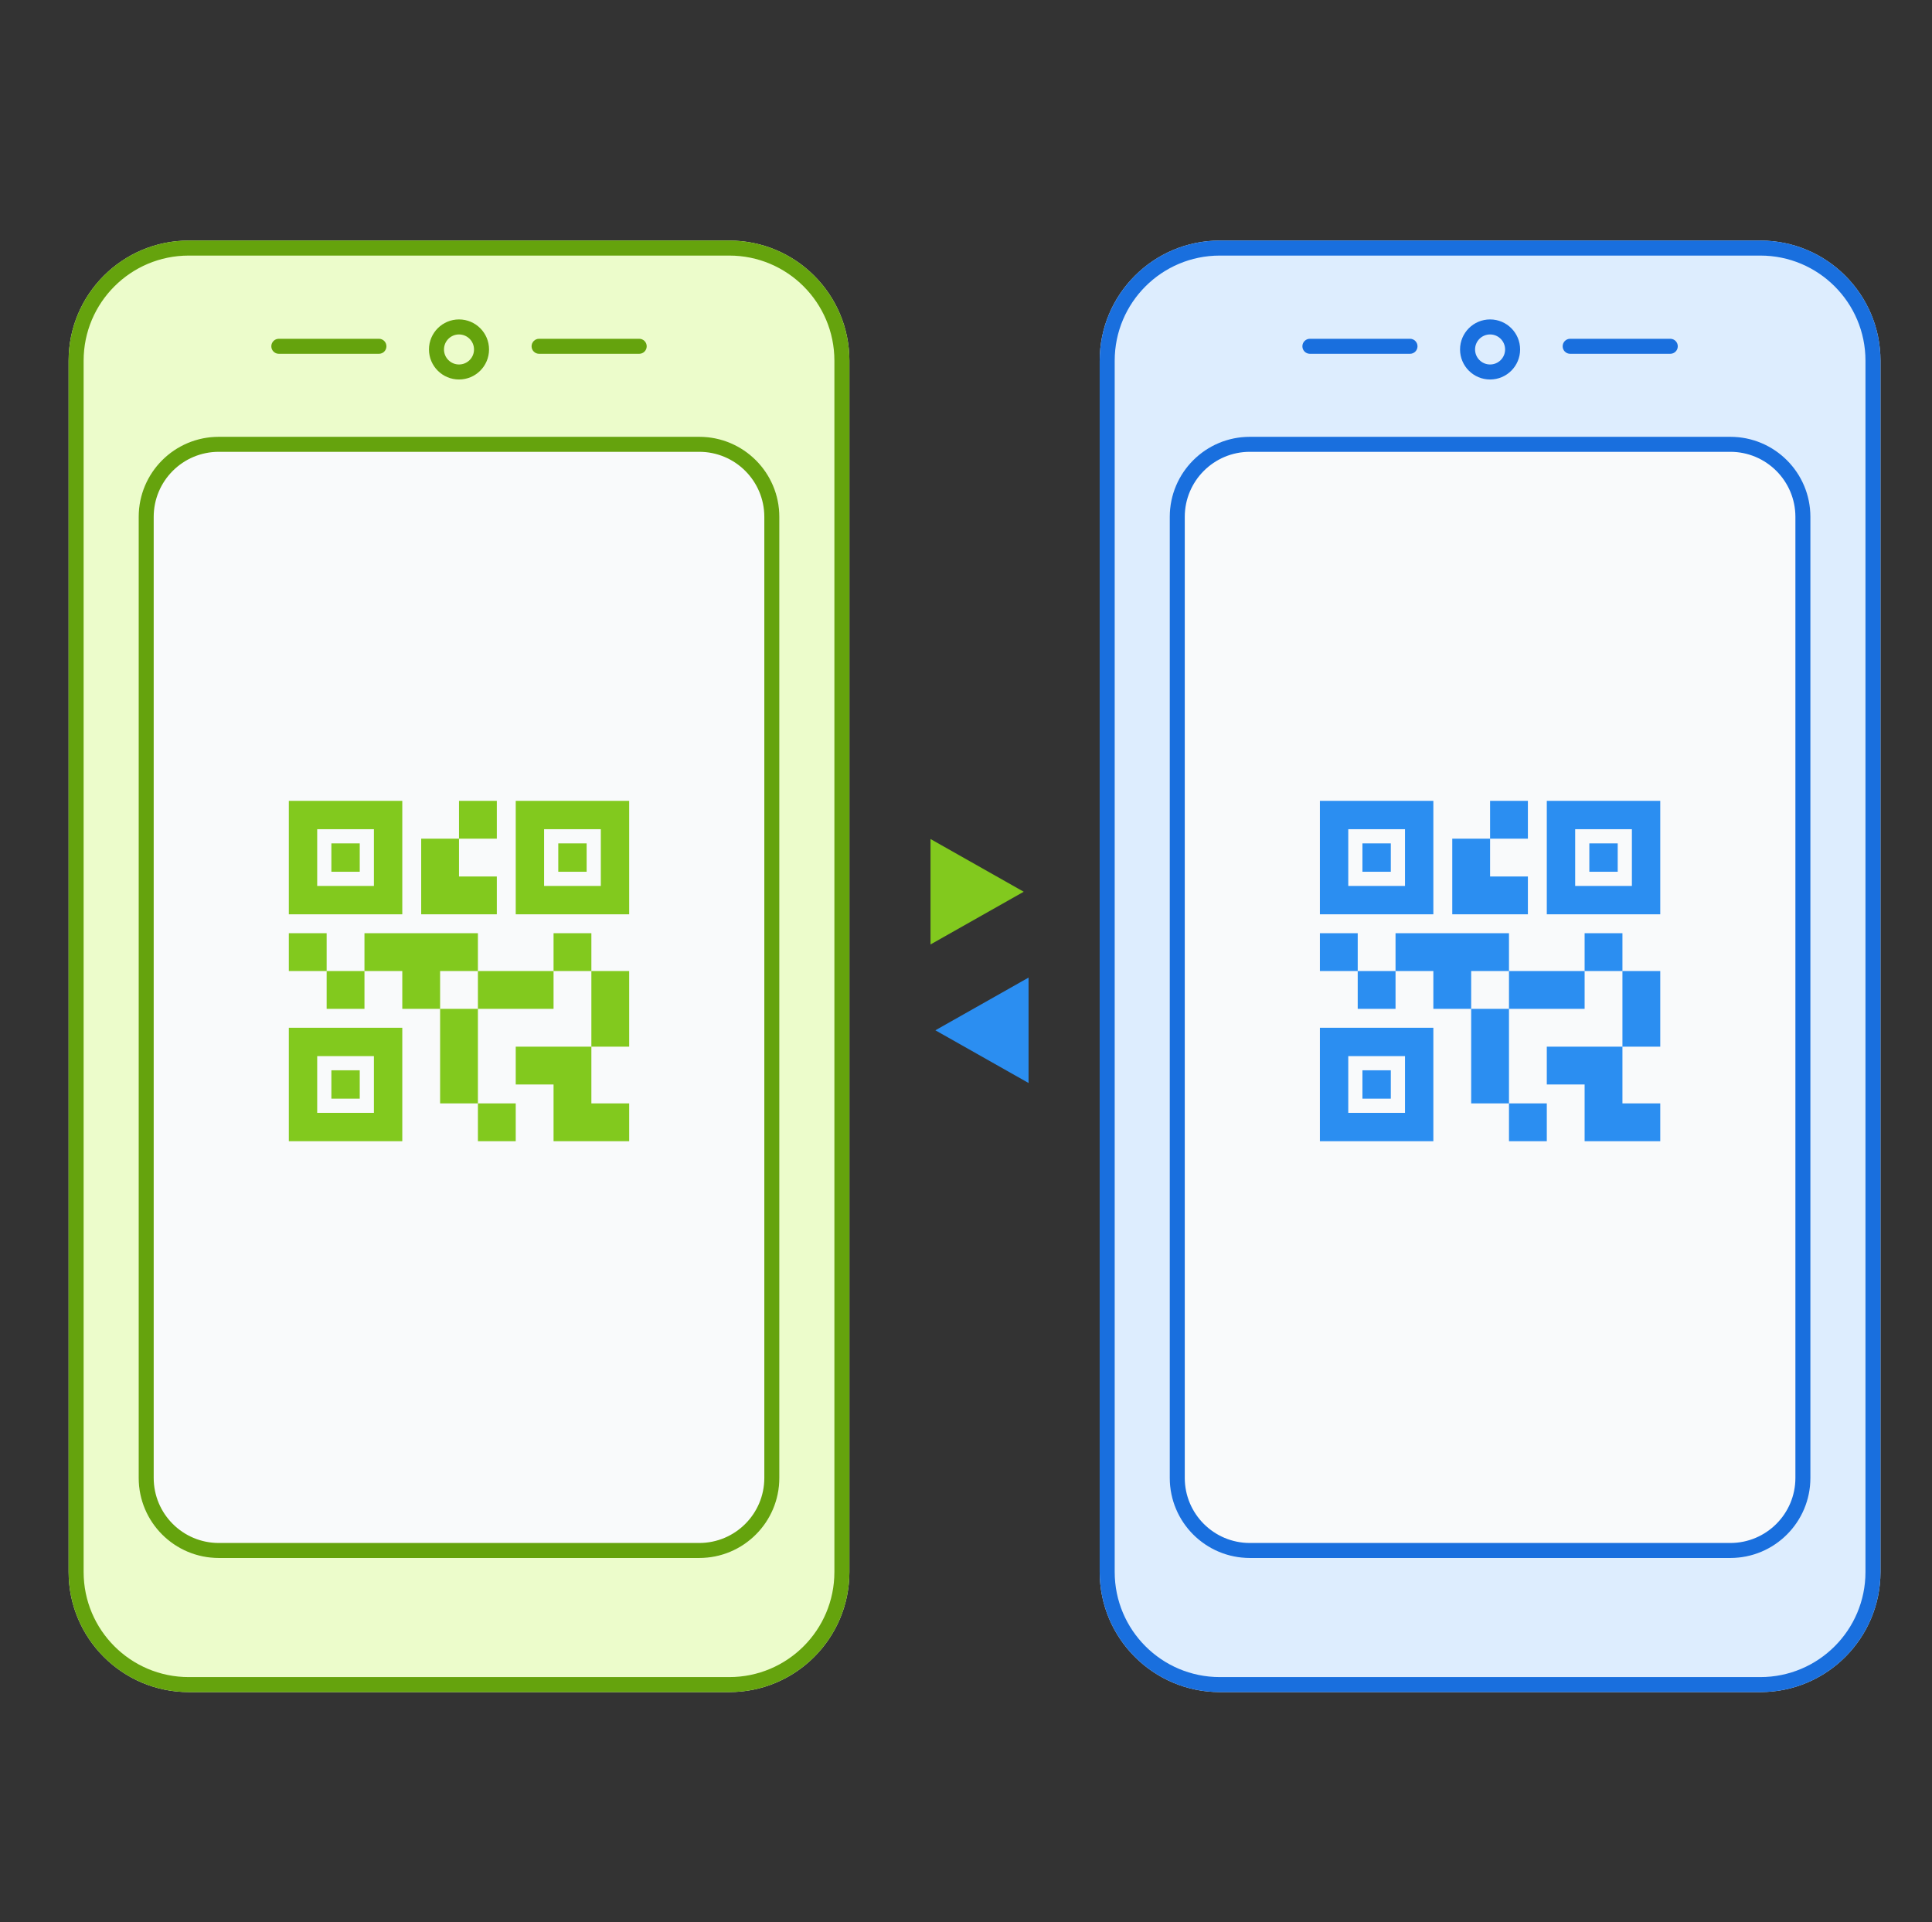 <svg width="193" height="192" viewBox="0 0 193 192" fill="none" xmlns="http://www.w3.org/2000/svg">
<rect x="0" y="0" width="193" height="192" fill="#333333" stroke="none"/>
<path d="M102.266 89.08L92.956 83.814L92.956 94.345L102.266 89.08Z" fill="#82C91E"/>
<path d="M93.441 102.92L102.75 108.185L102.75 97.655L93.441 102.92Z" fill="#2B8EF1"/>
<path d="M6.854 36.031C6.854 29.404 12.226 24.031 18.854 24.031H72.853C79.481 24.031 84.853 29.404 84.853 36.031V157.031C84.853 163.659 79.481 169.031 72.853 169.031H18.854C12.226 169.031 6.854 163.659 6.854 157.031V36.031Z" fill="#ECFCCB"/>
<path fill-rule="evenodd" clip-rule="evenodd" d="M72.853 25.531H18.854C13.055 25.531 8.354 30.232 8.354 36.031V157.031C8.354 162.83 13.055 167.531 18.854 167.531H72.853C78.653 167.531 83.353 162.83 83.353 157.031V36.031C83.353 30.232 78.653 25.531 72.853 25.531ZM18.854 24.031C12.226 24.031 6.854 29.404 6.854 36.031V157.031C6.854 163.659 12.226 169.031 18.854 169.031H72.853C79.481 169.031 84.853 163.659 84.853 157.031V36.031C84.853 29.404 79.481 24.031 72.853 24.031H18.854Z" fill="#65A30D"/>
<path fill-rule="evenodd" clip-rule="evenodd" d="M45.853 36.409C45.025 36.409 44.353 35.738 44.353 34.909C44.353 34.081 45.025 33.409 45.853 33.409C46.682 33.409 47.353 34.081 47.353 34.909C47.353 35.738 46.682 36.409 45.853 36.409ZM45.853 37.909C44.197 37.909 42.853 36.566 42.853 34.909C42.853 33.252 44.197 31.909 45.853 31.909C47.51 31.909 48.853 33.252 48.853 34.909C48.853 36.566 47.51 37.909 45.853 37.909Z" fill="#65A30D"/>
<path fill-rule="evenodd" clip-rule="evenodd" d="M27.104 34.592C27.104 34.178 27.439 33.842 27.854 33.842H37.853C38.268 33.842 38.603 34.178 38.603 34.592C38.603 35.007 38.268 35.342 37.853 35.342H27.854C27.439 35.342 27.104 35.007 27.104 34.592Z" fill="#65A30D"/>
<path fill-rule="evenodd" clip-rule="evenodd" d="M53.103 34.592C53.103 34.178 53.439 33.842 53.853 33.842L63.853 33.842C64.268 33.842 64.603 34.178 64.603 34.592C64.603 35.007 64.268 35.342 63.853 35.342L53.853 35.342C53.439 35.342 53.103 35.007 53.103 34.592Z" fill="#65A30D"/>
<path d="M77.853 51.634C77.853 47.215 74.272 43.634 69.853 43.634H21.854C17.435 43.634 13.854 47.215 13.854 51.634V147.634C13.854 152.052 17.435 155.634 21.854 155.634H69.853C74.272 155.634 77.853 152.052 77.853 147.634V51.634Z" fill="#F9FAFB"/>
<path fill-rule="evenodd" clip-rule="evenodd" d="M21.854 45.134H69.853C73.443 45.134 76.353 48.044 76.353 51.634V147.634C76.353 151.224 73.443 154.134 69.853 154.134H21.854C18.264 154.134 15.354 151.224 15.354 147.634V51.634C15.354 48.044 18.264 45.134 21.854 45.134ZM69.853 43.634C74.272 43.634 77.853 47.215 77.853 51.634V147.634C77.853 152.052 74.272 155.634 69.853 155.634H21.854C17.435 155.634 13.854 152.052 13.854 147.634V51.634C13.854 47.215 17.435 43.634 21.854 43.634H69.853Z" fill="#65A30D"/>
<path d="M51.52 114H47.742V110.222H51.52V114ZM47.742 100.778H43.965V110.222H47.742V100.778ZM62.853 97H59.076V104.556H62.853V97ZM59.076 93.222H55.298V97H59.076V93.222ZM36.409 97H32.631V100.778H36.409V97ZM32.631 93.222H28.854V97H32.631V93.222ZM45.853 83.778H49.631V80H45.853V83.778ZM31.687 82.833V88.5H37.353V82.833H31.687ZM40.187 91.333H28.854V80H40.187V91.333ZM31.687 105.5V111.167H37.353V105.5H31.687ZM40.187 114H28.854V102.667H40.187V114ZM54.353 82.833V88.5H60.02V82.833H54.353ZM62.853 91.333H51.52V80H57.187H62.853V91.333ZM59.076 110.222V104.556H51.52V108.333H55.298V114H62.853V110.222H59.076ZM55.298 97H47.742V100.778H55.298V97ZM47.742 93.222H36.409V97H40.187V100.778H43.965V97H47.742V93.222ZM49.631 91.333V87.556H45.853V83.778H42.076V91.333H49.631ZM35.937 84.25H33.103V87.083H35.937V84.25ZM35.937 106.917H33.103V109.75H35.937V106.917ZM58.603 84.25H55.77V87.083H58.603V84.25Z" fill="#82C91E"/>
<path d="M109.854 36.031C109.854 29.404 115.226 24.031 121.854 24.031H175.854C182.481 24.031 187.854 29.404 187.854 36.031V157.031C187.854 163.659 182.481 169.031 175.854 169.031H121.854C115.226 169.031 109.854 163.659 109.854 157.031V36.031Z" fill="#DDEDFE"/>
<path fill-rule="evenodd" clip-rule="evenodd" d="M175.854 25.531H121.854C116.055 25.531 111.354 30.232 111.354 36.031V157.031C111.354 162.83 116.055 167.531 121.854 167.531H175.854C181.653 167.531 186.354 162.83 186.354 157.031V36.031C186.354 30.232 181.653 25.531 175.854 25.531ZM121.854 24.031C115.226 24.031 109.854 29.404 109.854 36.031V157.031C109.854 163.659 115.226 169.031 121.854 169.031H175.854C182.481 169.031 187.854 163.659 187.854 157.031V36.031C187.854 29.404 182.481 24.031 175.854 24.031H121.854Z" fill="#196FDE"/>
<path fill-rule="evenodd" clip-rule="evenodd" d="M148.854 36.409C148.025 36.409 147.354 35.738 147.354 34.909C147.354 34.081 148.025 33.409 148.854 33.409C149.682 33.409 150.354 34.081 150.354 34.909C150.354 35.738 149.682 36.409 148.854 36.409ZM148.854 37.909C147.197 37.909 145.854 36.566 145.854 34.909C145.854 33.252 147.197 31.909 148.854 31.909C150.51 31.909 151.854 33.252 151.854 34.909C151.854 36.566 150.51 37.909 148.854 37.909Z" fill="#196FDE"/>
<path fill-rule="evenodd" clip-rule="evenodd" d="M130.104 34.592C130.104 34.178 130.439 33.842 130.854 33.842H140.854C141.268 33.842 141.604 34.178 141.604 34.592C141.604 35.007 141.268 35.342 140.854 35.342H130.854C130.439 35.342 130.104 35.007 130.104 34.592Z" fill="#196FDE"/>
<path fill-rule="evenodd" clip-rule="evenodd" d="M156.104 34.592C156.104 34.178 156.439 33.842 156.854 33.842L166.854 33.842C167.268 33.842 167.604 34.178 167.604 34.592C167.604 35.007 167.268 35.342 166.854 35.342L156.854 35.342C156.439 35.342 156.104 35.007 156.104 34.592Z" fill="#196FDE"/>
<path d="M180.854 51.634C180.854 47.215 177.272 43.634 172.854 43.634H124.854C120.435 43.634 116.854 47.215 116.854 51.634V147.634C116.854 152.052 120.435 155.634 124.854 155.634H172.854C177.272 155.634 180.854 152.052 180.854 147.634V51.634Z" fill="#F9FAFB"/>
<path fill-rule="evenodd" clip-rule="evenodd" d="M124.854 45.134H172.854C176.443 45.134 179.354 48.044 179.354 51.634V147.634C179.354 151.224 176.443 154.134 172.854 154.134H124.854C121.264 154.134 118.354 151.224 118.354 147.634V51.634C118.354 48.044 121.264 45.134 124.854 45.134ZM172.854 43.634C177.272 43.634 180.854 47.215 180.854 51.634V147.634C180.854 152.052 177.272 155.634 172.854 155.634H124.854C120.435 155.634 116.854 152.052 116.854 147.634V51.634C116.854 47.215 120.435 43.634 124.854 43.634H172.854Z" fill="#196FDE"/>
<path d="M154.52 114H150.742V110.222H154.52V114ZM150.742 100.778H146.965V110.222H150.742V100.778ZM165.854 97H162.076V104.556H165.854V97ZM162.076 93.222H158.298V97H162.076V93.222ZM139.409 97H135.631V100.778H139.409V97ZM135.631 93.222H131.854V97H135.631V93.222ZM148.854 83.778H152.631V80H148.854V83.778ZM134.687 82.833V88.5H140.354V82.833H134.687ZM143.187 91.333H131.854V80H143.187V91.333ZM134.687 105.5V111.167H140.354V105.5H134.687ZM143.187 114H131.854V102.667H143.187V114ZM157.354 82.833V88.5H163.02V82.833H157.354ZM165.854 91.333H154.52V80H160.187H165.854V91.333ZM162.076 110.222V104.556H154.52V108.333H158.298V114H165.854V110.222H162.076ZM158.298 97H150.742V100.778H158.298V97ZM150.742 93.222H139.409V97H143.187V100.778H146.965V97H150.742V93.222ZM152.631 91.333V87.556H148.854V83.778H145.076V91.333H152.631ZM138.937 84.25H136.103V87.083H138.937V84.25ZM138.937 106.917H136.103V109.75H138.937V106.917ZM161.604 84.25H158.77V87.083H161.604V84.25Z" fill="#2B8EF1"/>
</svg>
